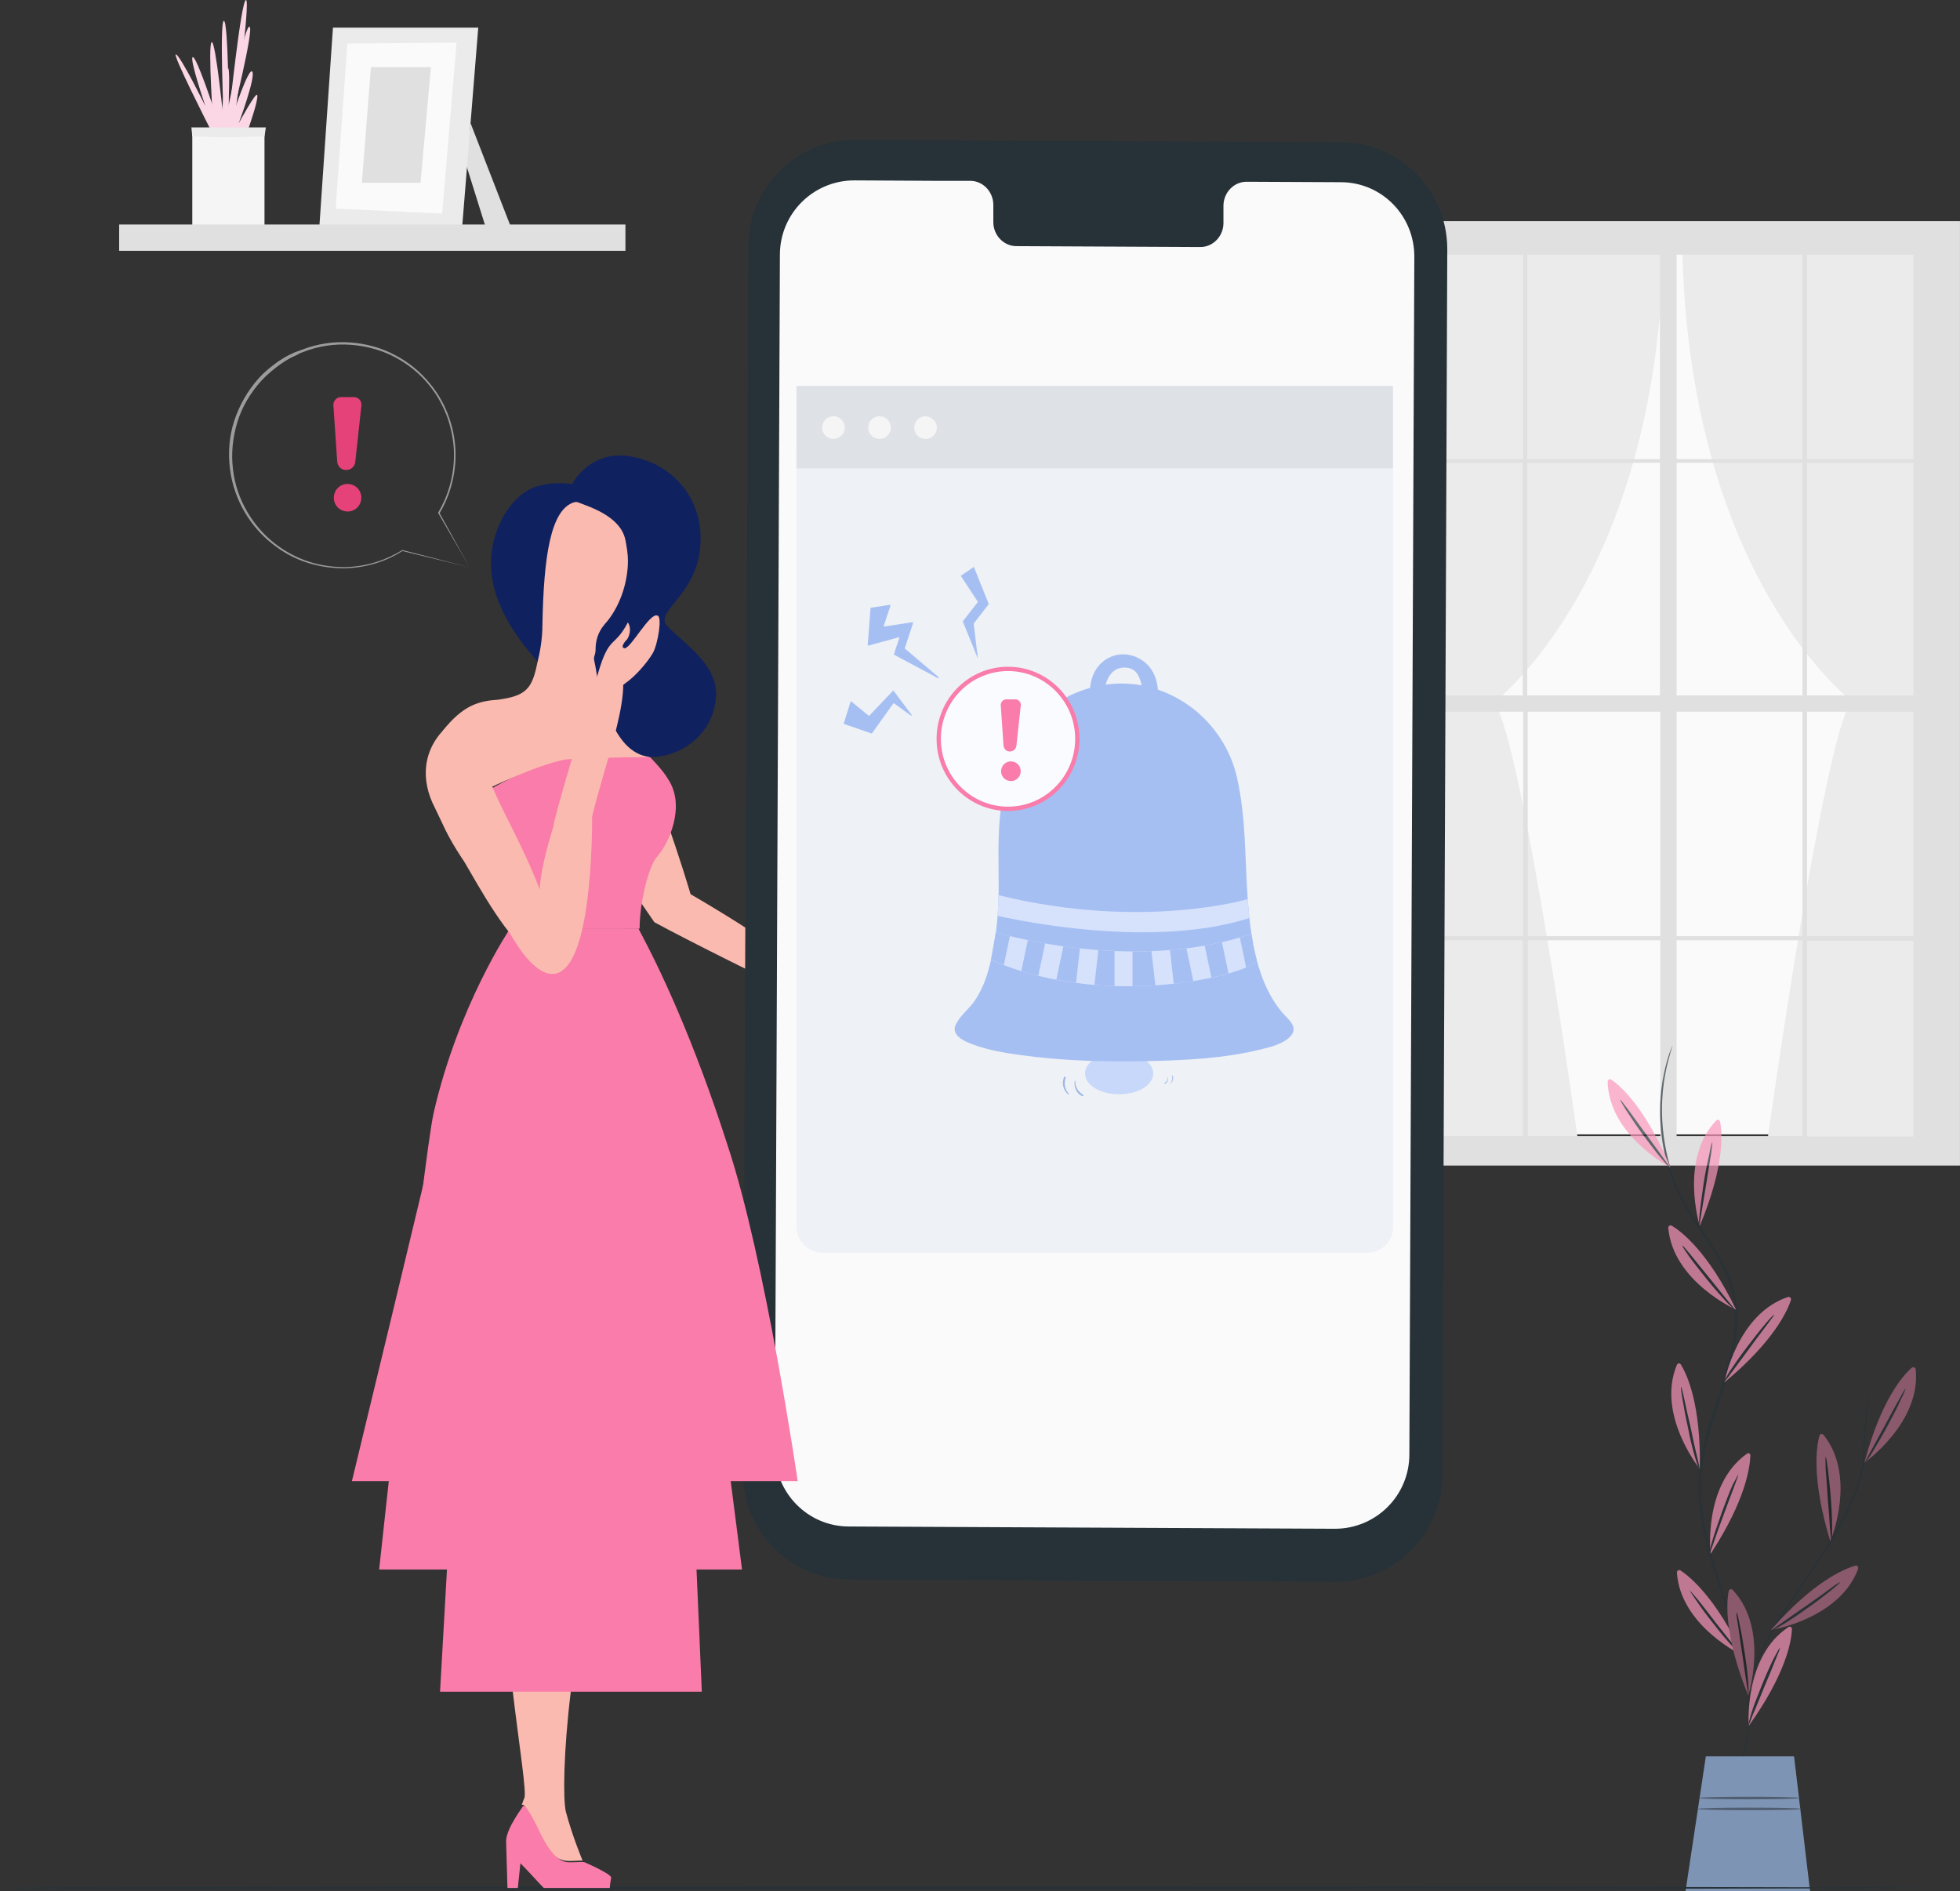 <svg width="228" height="220" viewBox="0 0 228 220" fill="none" xmlns="http://www.w3.org/2000/svg">
<rect x="0" y="0" width="228" height="220" fill="#333333" stroke="none"/>
<path d="M54.747 14.352L59.419 26.377H56.48L54.17 18.993L54.747 14.352Z" fill="#E0E0E0"/>
<path d="M38.731 3.219L37.156 26.267L53.743 26.637L55.633 3.219H38.731Z" fill="#EBEBEB"/>
<path d="M40.409 5.066L39.044 24.265L51.432 24.845L53.112 4.961L40.409 5.066Z" fill="#FAFAFA"/>
<path d="M43.147 7.812L42.097 21.262H48.92L50.128 7.812H43.147Z" fill="#E0E0E0"/>
<path d="M22.369 26.426V14.875H30.768V26.426H22.369Z" fill="#F5F5F5"/>
<path d="M27.142 14.874C27.142 14.874 29.189 -0.053 28.612 0C28.035 0 26.617 13.608 26.617 13.608C26.617 13.608 26.565 2.374 26.04 2.426C25.515 2.479 26.04 14.293 26.04 14.293C26.04 14.293 25.095 4.694 24.623 4.905C24.15 5.116 24.833 14.874 24.833 14.874H27.142Z" fill="#FBD6E5"/>
<path d="M25.62 14.871C25.62 14.871 26.302 7.434 26.565 7.962C26.775 8.489 26.565 12.392 26.565 12.392C26.565 12.392 28.507 2.793 29.032 3.109C29.557 3.426 27.037 13.499 27.037 13.499C27.037 13.499 28.927 7.751 29.347 8.331C29.767 8.964 27.772 14.343 27.772 14.343C27.772 14.343 29.819 10.546 29.924 11.073C30.082 11.601 28.927 14.871 28.927 14.871H25.62Z" fill="#FBD6E5"/>
<path d="M24.415 14.923C24.415 14.923 19.9 6.062 20.478 6.326C21.055 6.59 23.89 12.339 23.89 12.339C23.89 12.339 22 6.801 22.42 6.643C22.84 6.484 24.939 12.866 24.939 12.866L25.412 14.923H24.415Z" fill="#FBD6E5"/>
<path d="M22.37 15.875L26.254 15.981L30.768 15.875L30.926 14.82H22.265L22.37 15.875Z" fill="#EBEBEB"/>
<path d="M72.754 26.117H13.861V29.176H72.754V26.117Z" fill="#E0E0E0"/>
<path d="M223.801 29.375H165.433V131.956H223.801V29.375Z" fill="#FAFAFA"/>
<path d="M183.595 132.886C183.595 132.886 177.192 86.738 173.832 81.675C173.832 81.675 192.939 67.276 193.516 28.195H164.489V132.886H183.595Z" fill="#EBEBEB"/>
<path d="M205.593 132.707C205.593 132.707 211.997 86.558 215.356 81.495C215.356 81.495 196.25 67.097 195.673 28.016H224.7V132.759H205.593V132.707Z" fill="#EBEBEB"/>
<path d="M225.32 25.727H222.591H160.023V27.361V29.629V132.211V133.898V135.586H227.997V133.898V132.211V25.727H225.32ZM177.187 82.792V108.899H165.482V82.792H177.187ZM165.43 80.894V53.837H177.135V80.894H165.43ZM195.034 80.894V53.837H209.678V80.894H195.034ZM209.678 82.792V108.899H195.034V82.792H209.678ZM177.66 80.894V53.837H193.092V80.894H177.66ZM193.144 82.792V108.899H177.712V82.792H193.144ZM177.66 53.416V29.629H193.092V53.416H177.66ZM193.144 109.374V132.158H177.712V109.374H193.144ZM195.034 109.374H209.678V132.158H195.034V109.374ZM195.034 53.416V29.629H209.678V53.416H195.034ZM210.203 82.792H222.591V108.899H210.203V82.792ZM210.203 80.894V53.837H222.591V80.894H210.203ZM222.591 53.416H210.203V29.629H222.591V53.416ZM177.187 29.629V53.416H165.482V29.629H177.187ZM165.43 109.374H177.135V132.158H165.43V109.374ZM210.203 132.211V109.427H222.591V132.211H210.203Z" fill="#E0E0E0"/>
<g opacity="0.7">
<path d="M201.593 206.759C201.593 206.759 201.644 206.709 201.694 206.558C201.744 206.406 201.845 206.205 201.996 205.952C202.247 205.398 202.549 204.591 202.851 203.532C203.404 201.364 203.605 198.036 202.801 194.102C202.398 192.136 201.795 190.018 201.04 187.799C200.286 185.53 199.431 183.16 198.726 180.588C198.022 178.017 197.469 175.243 197.57 172.319C197.67 169.394 198.525 166.469 199.481 163.544C200.437 160.62 201.392 157.796 201.694 154.922C202.046 152.047 201.392 149.274 200.135 146.954C198.877 144.635 197.268 142.618 196.111 140.601C194.904 138.533 194.149 136.415 193.697 134.449C192.791 130.465 193.093 127.137 193.546 124.969C193.998 122.75 194.552 121.641 194.552 121.641C194.552 121.641 194.552 121.741 194.501 121.842C194.451 121.994 194.401 122.195 194.3 122.498C194.149 123.053 193.898 123.91 193.697 125.019C193.294 127.238 193.043 130.516 193.948 134.449C194.401 136.415 195.155 138.483 196.362 140.5C197.57 142.517 199.129 144.534 200.437 146.854C201.744 149.173 202.398 152.098 202.046 154.972C201.744 157.897 200.738 160.771 199.833 163.645C198.877 166.57 198.022 169.444 197.922 172.319C197.821 175.193 198.324 177.966 199.028 180.538C199.732 183.11 200.588 185.48 201.292 187.749C202.046 190.018 202.65 192.136 203.002 194.102C203.807 198.086 203.555 201.414 203.002 203.582C202.7 204.692 202.348 205.499 202.096 206.003C201.946 206.255 201.845 206.457 201.795 206.608C201.644 206.709 201.644 206.759 201.593 206.759Z" fill="#263238"/>
<path d="M197.729 142.597C197.729 142.597 195.315 134.881 199.641 130.343C199.792 130.192 200.043 130.242 200.093 130.494C200.345 131.755 200.647 135.638 197.729 142.597Z" fill="#FA96BB"/>
<path d="M199.179 132.898C199.23 132.898 199.129 133.453 199.029 134.31C198.878 135.269 198.677 136.428 198.476 137.739C198.275 139 198.074 140.16 197.923 141.118C197.772 141.975 197.722 142.53 197.672 142.53C197.621 142.53 197.621 141.975 197.722 141.118C197.822 140.261 197.973 139 198.174 137.689C198.375 136.378 198.627 135.168 198.828 134.31C198.978 133.453 199.129 132.898 199.179 132.898Z" fill="#263238"/>
<path d="M200.592 160.811C200.592 160.811 202.051 152.844 207.986 150.877C208.187 150.826 208.388 150.978 208.338 151.23C207.936 152.44 206.376 156.02 200.592 160.811Z" fill="#FA96BB"/>
<path d="M206.369 152.93C206.419 152.98 206.067 153.384 205.564 154.09C204.96 154.896 204.256 155.804 203.501 156.863C202.747 157.872 202.043 158.83 201.439 159.637C200.936 160.342 200.584 160.796 200.534 160.746C200.483 160.746 200.785 160.242 201.238 159.485C201.741 158.729 202.445 157.72 203.25 156.661C204.055 155.602 204.809 154.644 205.413 153.938C205.916 153.333 206.318 152.93 206.369 152.93Z" fill="#263238"/>
<path d="M198.988 180.757C198.988 180.757 198.083 172.739 203.214 169.108C203.415 168.957 203.616 169.108 203.616 169.31C203.566 170.621 203.113 174.454 198.988 180.757Z" fill="#FA96BB"/>
<path d="M202.198 171.531C202.248 171.531 202.047 172.086 201.745 172.893C201.393 173.8 200.99 174.91 200.538 176.12C200.085 177.33 199.683 178.44 199.381 179.347C199.079 180.154 198.928 180.709 198.878 180.659C198.828 180.659 198.928 180.104 199.18 179.247C199.431 178.389 199.834 177.23 200.286 175.969C200.739 174.708 201.192 173.548 201.544 172.742C201.946 171.985 202.198 171.531 202.198 171.531Z" fill="#263238"/>
<path d="M203.42 200.77C203.42 200.77 202.816 192.702 208.047 189.273C208.248 189.172 208.45 189.273 208.45 189.525C208.399 190.836 207.796 194.669 203.42 200.77Z" fill="#FA96BB"/>
<path d="M207.042 191.703C207.092 191.703 206.891 192.258 206.539 193.065C206.187 193.972 205.734 195.082 205.231 196.242C204.728 197.452 204.326 198.511 203.923 199.418C203.621 200.225 203.42 200.73 203.37 200.73C203.32 200.73 203.471 200.175 203.722 199.318C203.974 198.46 204.426 197.351 204.929 196.09C205.432 194.83 205.935 193.72 206.338 192.913C206.74 192.157 206.992 191.703 207.042 191.703Z" fill="#263238"/>
<path d="M194.303 135.808C194.303 135.808 187.161 132.076 187.01 125.823C187.01 125.622 187.261 125.47 187.412 125.571C188.468 126.277 191.436 128.849 194.303 135.808Z" fill="#FA96BB"/>
<path d="M188.468 127.93C188.519 127.93 188.82 128.333 189.374 129.039C189.977 129.846 190.631 130.804 191.386 131.813C192.14 132.872 192.844 133.779 193.398 134.586C193.901 135.292 194.253 135.746 194.203 135.746C194.152 135.796 193.8 135.393 193.197 134.687C192.643 134.031 191.889 133.023 191.084 131.964C190.279 130.854 189.625 129.846 189.122 129.09C188.72 128.434 188.418 127.93 188.468 127.93Z" fill="#263238"/>
<path d="M201.96 152.362C201.96 152.362 194.616 149.084 194.062 142.831C194.062 142.629 194.264 142.478 194.465 142.579C195.572 143.235 198.69 145.605 201.96 152.362Z" fill="#FA96BB"/>
<path d="M195.711 144.91C195.761 144.86 196.113 145.313 196.666 145.969C197.27 146.725 198.024 147.633 198.829 148.642C199.634 149.65 200.388 150.558 200.992 151.314C201.545 151.97 201.897 152.424 201.897 152.424C201.847 152.474 201.445 152.071 200.841 151.466C200.238 150.81 199.433 149.902 198.578 148.843C197.723 147.784 196.968 146.826 196.465 146.12C195.962 145.414 195.66 144.91 195.711 144.91Z" fill="#263238"/>
<path d="M197.731 170.875C197.731 170.875 192.651 164.572 195.065 158.773C195.166 158.571 195.417 158.52 195.518 158.722C196.222 159.832 197.882 163.361 197.731 170.875Z" fill="#FA96BB"/>
<path d="M195.566 161.344C195.616 161.344 195.717 161.848 195.918 162.705C196.119 163.663 196.371 164.823 196.672 166.084C196.924 167.345 197.175 168.504 197.427 169.463C197.628 170.32 197.729 170.875 197.678 170.875C197.628 170.875 197.427 170.37 197.175 169.513C196.924 168.656 196.622 167.496 196.371 166.134C196.069 164.823 195.868 163.613 195.717 162.756C195.566 161.898 195.515 161.344 195.566 161.344Z" fill="#263238"/>
<path d="M202.765 192.607C202.765 192.607 195.472 189.178 195.069 182.925C195.069 182.723 195.271 182.572 195.472 182.673C196.528 183.379 199.596 185.799 202.765 192.607Z" fill="#FA96BB"/>
<path d="M196.565 185.039C196.616 185.039 196.968 185.442 197.521 186.098C198.125 186.854 198.879 187.813 199.634 188.821C200.439 189.83 201.143 190.737 201.797 191.494C202.35 192.2 202.702 192.603 202.652 192.654C202.601 192.704 202.199 192.301 201.646 191.645C201.042 190.989 200.237 190.082 199.433 189.023C198.577 187.964 197.873 187.006 197.37 186.249C196.867 185.543 196.565 185.039 196.565 185.039Z" fill="#263238"/>
<path d="M217.304 160.836C217.304 160.836 217.304 160.886 217.304 161.038C217.304 161.189 217.304 161.34 217.304 161.542C217.304 162.046 217.254 162.702 217.204 163.509C217.103 165.223 217.002 167.643 216.801 170.518C216.298 173.442 214.789 176.67 212.777 179.846C211.319 182.166 209.759 184.284 208.452 186.251C207.144 188.217 205.987 190.032 205.233 191.646C204.428 193.26 203.975 194.621 203.724 195.579C203.573 196.084 203.522 196.437 203.422 196.689C203.372 196.941 203.321 197.092 203.321 197.092C203.321 197.092 203.321 196.941 203.372 196.689C203.422 196.437 203.472 196.033 203.623 195.529C203.875 194.571 204.277 193.159 205.082 191.545C205.836 189.932 206.943 188.066 208.301 186.099C209.609 184.133 211.168 182.015 212.576 179.695C214.538 176.569 216.047 173.392 216.6 170.467C216.801 167.593 216.952 165.173 217.103 163.458C217.153 162.651 217.204 161.996 217.254 161.491C217.254 161.29 217.304 161.139 217.304 160.987C217.304 160.886 217.304 160.836 217.304 160.836Z" fill="#263238"/>
<path d="M212.919 179.263C212.919 179.263 216.037 171.8 212.114 166.908C211.963 166.757 211.712 166.807 211.661 167.009C211.309 168.219 210.706 172.052 212.919 179.263Z" fill="#FA96BB"/>
<path d="M212.372 169.484C212.422 169.484 212.523 170.039 212.623 170.896C212.724 171.754 212.875 172.964 212.975 174.325C213.076 175.687 213.126 176.897 213.126 177.754C213.126 178.662 213.076 179.166 213.025 179.166C212.975 179.166 212.975 178.612 212.875 177.754C212.824 176.746 212.724 175.586 212.623 174.325C212.523 173.065 212.472 171.854 212.372 170.896C212.372 170.039 212.322 169.484 212.372 169.484Z" fill="#263238"/>
<g opacity="0.3">
<path d="M212.919 179.263C212.919 179.263 216.037 171.8 212.114 166.908C211.963 166.757 211.712 166.807 211.661 167.009C211.309 168.219 210.706 172.052 212.919 179.263Z" fill="black"/>
</g>
<path d="M203.365 197.214C203.365 197.214 205.83 189.499 201.554 184.96C201.403 184.809 201.152 184.859 201.102 185.111C200.85 186.372 200.548 190.255 203.365 197.214Z" fill="#FA96BB"/>
<path d="M202.012 187.578C202.062 187.578 202.213 188.082 202.364 188.99C202.565 189.847 202.766 191.058 202.967 192.369C203.168 193.68 203.319 194.941 203.369 195.798C203.419 196.705 203.419 197.21 203.419 197.21C203.369 197.21 203.319 196.655 203.168 195.798C203.017 194.84 202.866 193.68 202.665 192.369C202.464 191.108 202.314 189.948 202.163 188.94C202.012 188.082 201.962 187.578 202.012 187.578Z" fill="#263238"/>
<g opacity="0.3">
<path d="M203.365 197.214C203.365 197.214 205.83 189.499 201.554 184.96C201.403 184.809 201.152 184.859 201.102 185.111C200.85 186.372 200.548 190.255 203.365 197.214Z" fill="black"/>
</g>
<path d="M216.899 170.121C216.899 170.121 223.489 165.481 222.835 159.279C222.835 159.077 222.533 158.976 222.382 159.128C221.426 159.934 218.811 162.859 216.899 170.121Z" fill="#FA96BB"/>
<g opacity="0.3">
<path d="M216.899 170.121C216.899 170.121 223.489 165.481 222.835 159.279C222.835 159.077 222.533 158.976 222.382 159.128C221.426 159.934 218.811 162.859 216.899 170.121Z" fill="black"/>
</g>
<path d="M221.638 161.562C221.689 161.562 221.488 162.067 221.085 162.874C220.733 163.68 220.18 164.739 219.526 165.95C218.872 167.16 218.268 168.168 217.816 168.925C217.363 169.681 217.011 170.085 216.961 170.085C216.91 170.085 217.212 169.58 217.614 168.824C218.067 167.967 218.671 166.908 219.274 165.798C219.878 164.689 220.431 163.63 220.934 162.773C221.337 162.016 221.588 161.562 221.638 161.562Z" fill="#263238"/>
<path d="M206.039 189.596C206.039 189.596 213.986 188.335 216.149 182.486C216.2 182.284 216.049 182.082 215.848 182.133C214.59 182.486 210.968 183.948 206.039 189.596Z" fill="#FA96BB"/>
<g opacity="0.3">
<path d="M206.039 189.596C206.039 189.596 213.986 188.335 216.149 182.486C216.2 182.284 216.049 182.082 215.848 182.133C214.59 182.486 210.968 183.948 206.039 189.596Z" fill="black"/>
</g>
<path d="M214.032 184.068C214.083 184.118 213.63 184.471 212.976 185.026C212.272 185.581 211.316 186.337 210.21 187.094C209.103 187.9 208.097 188.556 207.342 189.01C206.588 189.464 206.085 189.716 206.085 189.665C206.085 189.615 206.487 189.312 207.242 188.808C208.047 188.253 209.002 187.547 210.059 186.841C211.115 186.085 212.071 185.429 212.875 184.824C213.529 184.32 214.032 184.018 214.032 184.068Z" fill="#263238"/>
<path d="M198.435 204.312L196.071 219.995H210.558L208.697 204.312H198.435Z" fill="#9CBDEB"/>
<path d="M209.3 209.159C209.3 209.26 206.685 209.31 203.466 209.31C200.246 209.31 197.631 209.26 197.631 209.159C197.631 209.058 200.246 209.008 203.466 209.008C206.685 209.008 209.3 209.058 209.3 209.159Z" fill="#5E718D"/>
<path d="M209.552 210.425C209.552 210.526 206.836 210.576 203.516 210.576C200.197 210.576 197.48 210.526 197.48 210.425C197.48 210.324 200.197 210.273 203.516 210.273C206.887 210.273 209.552 210.324 209.552 210.425Z" fill="#5E718D"/>
</g>
<path d="M224.806 219.619C224.806 219.672 174.468 219.777 112.432 219.777C50.34 219.777 0.002 219.725 0.002 219.619C0.002 219.514 50.34 219.461 112.432 219.461C174.468 219.461 224.806 219.514 224.806 219.619Z" fill="#263238"/>
<path d="M98.465 112.321C97.346 112.061 94.972 112.489 93.34 112.782C89.479 109.176 80.268 103.92 73.454 100.077C73.279 99.955 72.077 100.94 71.982 101.264L76.121 107.279C80.363 109.588 89.265 113.977 92.282 115.431C96.471 117.443 95.611 116.061 98.819 116.866C98.712 116.271 98.065 116.08 97.864 115.809C97.662 115.538 95.881 115.859 96.368 115.156C96.882 114.603 101.383 115.79 101.695 114.965C102.33 114.236 99.557 112.431 98.465 112.321Z" fill="#FABAAF"/>
<path d="M155.34 184.006L98.703 183.742C91.88 183.689 86.421 178.152 86.421 171.295L87.051 28.631C87.103 21.774 92.615 16.237 99.438 16.289L156.074 16.553C162.898 16.606 168.357 22.144 168.357 29L167.78 171.664C167.727 178.468 162.163 184.006 155.34 184.006Z" fill="#263238"/>
<path d="M155.967 21.195L144.997 21.143C143.527 21.143 142.32 22.408 142.32 23.938V25.942C142.32 27.471 141.113 28.737 139.643 28.737L118.227 28.632C116.758 28.632 115.55 27.366 115.55 25.837V23.832C115.55 22.303 114.343 21.037 112.873 21.037H108.989L99.384 20.984C94.607 20.984 90.723 24.834 90.723 29.634L90.145 168.87C90.145 173.67 93.977 177.572 98.754 177.572L155.285 177.836C160.062 177.836 163.946 173.986 163.946 169.187L164.523 29.95C164.576 25.098 160.744 21.195 155.967 21.195Z" fill="#FAFAFA"/>
<path d="M159.054 145.729H95.699C94.019 145.729 92.654 144.358 92.654 142.67V52.114C92.654 50.426 94.019 49.055 95.699 49.055H159.001C160.681 49.055 162.045 50.426 162.045 52.114V142.723C162.098 144.358 160.733 145.729 159.054 145.729Z" fill="#EEF1F5"/>
<path d="M162.045 44.891H92.654V54.489H162.045V44.891Z" fill="#DEE2E7"/>
<path d="M96.953 51.059C97.678 51.059 98.265 50.469 98.265 49.74C98.265 49.012 97.678 48.422 96.953 48.422C96.228 48.422 95.641 49.012 95.641 49.74C95.641 50.469 96.228 51.059 96.953 51.059Z" fill="#F5F5F5"/>
<path d="M102.31 51.059C103.035 51.059 103.623 50.469 103.623 49.74C103.623 49.012 103.035 48.422 102.31 48.422C101.586 48.422 100.998 49.012 100.998 49.74C100.998 50.469 101.586 51.059 102.31 51.059Z" fill="#F5F5F5"/>
<path d="M108.979 49.74C108.979 50.479 108.402 51.059 107.667 51.059C106.932 51.059 106.354 50.479 106.354 49.74C106.354 49.002 106.932 48.422 107.667 48.422C108.402 48.475 108.979 49.055 108.979 49.74Z" fill="#F5F5F5"/>
<path d="M54.648 66.018C54.111 65.884 51.652 65.256 46.778 64.091H46.822C45.078 65.211 42.753 66.063 40.026 66.108C38.684 66.108 37.253 65.929 35.822 65.48C34.391 65.032 33.005 64.315 31.708 63.284C29.16 61.311 27.192 58.173 26.745 54.497C26.521 52.704 26.655 50.776 27.237 48.983C27.818 47.19 28.802 45.442 30.099 44.007C30.769 43.245 31.574 42.617 32.379 42.035C32.782 41.766 33.229 41.497 33.676 41.273L34.346 40.959L34.749 40.824L35.107 40.69C36.94 39.973 38.863 39.704 40.741 39.838C42.619 39.973 44.408 40.466 45.973 41.318C47.538 42.124 48.879 43.245 49.952 44.545C51.026 45.8 51.786 47.235 52.278 48.669C52.77 50.104 52.993 51.538 52.993 52.928C52.993 55.663 52.144 58.039 51.115 59.742V59.653C53.306 63.597 54.379 65.57 54.648 66.018C54.379 65.57 53.261 63.597 50.981 59.697V59.653V59.608C52.009 57.904 52.814 55.573 52.814 52.883C52.814 51.538 52.546 50.104 52.099 48.714C51.607 47.325 50.847 45.89 49.818 44.68C48.79 43.424 47.448 42.349 45.928 41.542C44.408 40.735 42.619 40.242 40.786 40.107C38.952 39.973 37.029 40.242 35.241 40.959L34.883 41.093L34.57 41.273L33.899 41.586C33.452 41.811 33.05 42.08 32.647 42.349C31.842 42.931 31.082 43.559 30.412 44.276C29.115 45.711 28.131 47.369 27.594 49.163C27.058 50.956 26.879 52.794 27.102 54.587C27.505 58.173 29.473 61.266 31.932 63.194C33.184 64.18 34.57 64.898 35.956 65.346C37.343 65.794 38.773 65.974 40.07 65.974C42.753 65.929 45.034 65.077 46.778 64.001H46.822H46.867C51.652 65.211 54.111 65.884 54.648 66.018Z" fill="#9C9C9C"/>
<path d="M38.779 47.092L39.227 53.682C39.271 54.22 39.674 54.668 40.21 54.668C40.791 54.713 41.283 54.265 41.328 53.727L42.044 47.137C42.088 46.644 41.686 46.195 41.194 46.195H39.584C39.137 46.24 38.779 46.644 38.779 47.092Z" fill="#E6427A"/>
<path d="M41.952 58.392C41.684 59.244 40.79 59.692 39.94 59.423C39.09 59.154 38.643 58.258 38.912 57.406C39.18 56.554 40.074 56.106 40.924 56.375C41.773 56.644 42.221 57.54 41.952 58.392Z" fill="#E6427A"/>
<path d="M75.918 90.124C75.164 86.041 74.561 84.227 73.808 81.505C72.602 76.817 69.737 72.431 65.215 71.07L64.311 78.027L65.366 83.622C65.818 88.612 69.436 95.266 71.848 102.978L78.179 106.457C78.782 101.466 76.22 92.393 75.918 90.124Z" fill="#FABAAF"/>
<path d="M74.738 87.742C74.738 87.742 76.547 91.22 77.602 95.606C89.361 129.784 70.517 90.615 70.517 90.615L74.738 87.742Z" fill="#FABAAF"/>
<path d="M70.94 219.621H63.252C62.649 219.016 61.593 217.806 60.538 216.748L60.237 219.621H59.031L58.88 214.479V214.177C58.88 214.177 58.88 214.177 58.88 214.026C59.031 212.513 60.689 210.396 60.84 210.094C60.84 210.094 60.84 210.094 60.99 210.094C61.292 210.245 61.895 210.699 62.649 212.665C63.403 214.328 64.458 215.992 65.362 216.445C65.965 216.748 66.87 216.597 67.473 216.597C67.473 216.597 67.473 216.597 67.624 216.597C67.774 216.597 67.925 216.597 67.925 216.597C67.925 216.597 71.091 217.958 71.091 218.411C71.091 218.563 70.94 219.167 70.94 219.621Z" fill="#F97CAA"/>
<path d="M67.772 216.444H67.47C67.47 216.444 67.47 216.444 67.319 216.444C66.867 216.444 65.812 216.595 65.209 216.292C64.304 215.99 63.249 214.175 62.495 212.512C61.591 210.697 61.138 210.092 60.837 209.941H60.686C60.837 209.638 60.837 209.487 60.988 209.185C61.289 208.58 60.385 202.984 59.631 196.633H66.415C65.51 204.043 65.51 209.336 65.812 210.697C66.566 213.57 67.772 216.444 67.772 216.444Z" fill="#FABAAF"/>
<path d="M92.794 172.293H40.937C40.937 172.293 49.981 134.941 51.187 129.497C55.408 110.141 60.835 108.023 60.835 108.023H61.137H74.252C76.664 112.409 80.734 121.029 84.653 133.278C89.025 146.434 92.794 172.293 92.794 172.293Z" fill="#F97CAA"/>
<path d="M44.105 182.576H86.315C86.315 182.576 81.793 146.888 79.833 133.429C78.024 121.634 75.31 112.409 72.748 108.023H59.331C59.331 108.023 53.301 116.946 50.437 129.497C49.231 134.941 44.105 182.576 44.105 182.576Z" fill="#F97CAA"/>
<path d="M81.639 196.791H66.564H59.78H51.188C51.188 196.791 54.806 133.278 54.956 129.497C55.258 118.155 60.835 108.023 60.835 108.023H74.252C76.664 112.409 78.322 122.238 78.774 133.731C79.528 147.341 81.639 196.791 81.639 196.791Z" fill="#F97CAA"/>
<path d="M76.514 99.561C75.459 100.619 74.404 105.005 74.404 108.029H61.288C61.288 107.878 61.439 107.576 61.439 107.424C61.74 103.644 57.218 91.697 57.218 91.697C57.218 91.697 62.494 88.672 65.811 88.067C66.866 87.916 75.61 88.067 75.61 88.067C75.61 88.067 77.117 89.579 77.72 90.638C79.831 93.814 77.72 98.2 76.514 99.561Z" fill="#F97CAA"/>
<path d="M83.302 80.95C83 85.94 78.478 88.208 75.614 88.057C72.749 87.755 71.543 84.882 70.639 83.067C69.734 81.252 69.584 79.286 69.282 77.623C69.132 76.867 68.981 76.262 68.981 75.657C68.981 74.598 69.282 73.54 70.036 72.784C71.694 70.969 72.749 68.096 72.749 65.374C72.749 64.618 72.599 63.71 72.448 62.954C71.845 60.081 68.528 59.022 67.473 58.569H67.323C67.172 58.569 67.172 58.569 67.172 58.569V58.72C65.815 59.022 65.061 60.383 64.458 62.501C64.308 63.105 64.157 63.71 64.006 64.466C63.705 66.735 63.403 69.608 63.403 72.784C63.403 74.598 63.102 76.111 62.8 77.32C61.745 75.808 53.755 68.247 58.73 59.778C59.936 57.812 61.443 56.754 62.951 56.452C64.76 55.998 66.418 56.3 66.569 56.3C66.719 55.998 68.83 52.217 73.503 53.125C78.478 54.032 81.493 58.115 81.493 62.501C81.644 69.003 76.066 70.969 77.573 72.784C79.382 74.749 83.453 77.169 83.302 80.95Z" fill="#10215F"/>
<path d="M57.972 81.392C55.711 81.543 53.902 81.997 51.49 85.022L56.917 91.675C56.917 91.675 62.495 88.953 65.811 88.348C66.867 88.197 75.308 88.046 75.308 88.046C72.444 87.743 71.238 84.87 70.334 83.056C69.429 81.241 69.278 79.275 68.977 77.612C68.826 76.856 69.278 76.251 69.278 75.646C69.278 74.436 69.58 73.529 70.334 72.621C71.992 70.807 73.047 67.933 73.047 65.211C73.047 64.455 72.897 63.548 72.746 62.792C72.143 59.919 68.223 58.86 67.168 58.406H67.017H66.867C64.002 59.162 63.249 64.909 63.098 72.621C63.098 74.436 62.796 75.948 62.495 77.158C61.892 80.182 61.138 80.939 57.972 81.392Z" fill="#FABAAF"/>
<path d="M53.749 99.855C51.94 97.133 51.487 95.772 50.583 93.957C48.925 90.781 49.075 87.152 52.09 84.43L56.613 87.908L57.169 91.265C58.468 94.523 60.683 98.04 62.794 103.484L60.985 110.29C58.121 108.021 54.352 100.611 53.749 99.855Z" fill="#FABAAF"/>
<path d="M75.943 75.966C75.367 76.962 73.994 78.63 72.669 79.534L72.501 79.666C72.444 85.144 68.087 94.438 67.552 102.599L65.751 102.599C65.434 102.713 64.77 102.936 64.471 102.9L64.43 95.734C65.612 91.004 68.593 81.466 69.593 78.237C70.888 73.825 71.454 75.417 73.034 72.411C73.428 72.916 73.319 73.817 72.947 74.381C72.779 74.513 72.071 75.34 72.669 75.413C73.436 75.355 75.611 71.203 76.472 71.613C77.071 71.686 76.52 74.97 75.943 75.966Z" fill="#FABAAF"/>
<path d="M68.826 98.193C68.073 117.852 62.782 115.064 59.027 108.022L62.796 103.486C62.796 98.844 69.58 78.533 68.826 98.193Z" fill="#FABAAF"/>
<path d="M130.184 127.296C132.376 127.296 134.153 126.212 134.153 124.875C134.153 123.537 132.376 122.453 130.184 122.453C127.993 122.453 126.216 123.537 126.216 124.875C126.216 126.212 127.993 127.296 130.184 127.296Z" fill="#C8D8FA"/>
<path d="M149.942 118.63C149.72 118.382 149.474 118.146 149.263 117.898C146.196 114.413 145.471 109.074 145.143 104.61C144.803 99.873 144.955 95.042 143.879 90.388C142.802 85.722 139.348 81.813 134.701 80.23C134.654 79.769 134.56 79.309 134.432 78.907C134.115 77.962 133.518 77.135 132.5 76.592C130.557 75.552 128.286 76.273 127.291 78.234C127.045 78.718 126.858 79.379 126.811 80.017C124.727 80.596 122.772 81.659 121.157 83.147C117.984 86.077 116.755 90.707 116.334 94.877C115.971 98.42 116.287 101.798 116.123 105.366C116.006 107.834 115.643 110.515 114.964 112.901C114.625 114.118 114.121 115.299 113.43 116.35C112.833 117.26 111.92 117.921 111.382 118.843C111.171 119.197 110.984 119.481 111.078 119.906C111.288 120.839 112.623 121.3 113.384 121.571C115.058 122.174 116.849 122.469 118.593 122.717C123.474 123.402 128.45 123.544 133.366 123.438C137.803 123.343 142.38 123.142 146.7 122.067C147.8 121.796 149.287 121.441 150.095 120.567C150.762 119.859 150.469 119.221 149.942 118.63ZM128.625 79.639C128.871 78.671 129.491 77.761 130.58 77.667C132.055 77.537 132.559 78.553 132.804 79.722C131.411 79.474 130.007 79.45 128.625 79.639Z" fill="#A6BFF3"/>
<path d="M116.044 106.531C116.044 106.531 133.276 110.665 145.334 106.791C145.334 106.791 145.217 105.739 145.147 104.593C145.147 104.593 132.843 108.255 116.161 104.133C116.161 104.133 116.091 106.046 116.067 106.294L116.044 106.531Z" fill="#D6E2FC"/>
<path d="M115.843 108.445C115.843 108.445 131.53 113.336 145.566 108.646C145.566 108.646 145.812 110.406 146.175 111.658C146.538 112.898 129.622 117.907 115.27 111.658C115.27 111.658 115.808 108.729 115.843 108.445Z" fill="#D6E2FC"/>
<path d="M146.19 111.653C145.827 110.412 145.582 108.641 145.582 108.641C145.137 108.794 144.68 108.936 144.224 109.066L144.961 112.55C145.804 112.184 146.249 111.865 146.19 111.653Z" fill="#A6BFF3"/>
<path d="M140.136 109.999L140.92 113.72C141.646 113.567 142.313 113.401 142.91 113.224L142.138 109.586C141.482 109.751 140.803 109.893 140.136 109.999Z" fill="#A6BFF3"/>
<path d="M136.095 110.517L136.54 114.439C137.336 114.356 138.108 114.25 138.822 114.132L138.015 110.328C137.371 110.399 136.727 110.458 136.095 110.517Z" fill="#A6BFF3"/>
<path d="M127.764 110.523L127.308 114.575C128.092 114.646 128.947 114.681 129.649 114.705V110.63C129.052 110.606 128.373 110.571 127.764 110.523Z" fill="#A6BFF3"/>
<path d="M115.844 108.438C115.809 108.709 115.271 111.65 115.271 111.65C115.774 111.863 116.266 112.064 116.769 112.265L117.483 108.886C116.441 108.626 115.844 108.438 115.844 108.438Z" fill="#A6BFF3"/>
<path d="M123.697 110.078L122.878 113.964C123.651 114.106 124.411 114.236 125.172 114.331L125.629 110.314C124.962 110.243 124.318 110.161 123.697 110.078Z" fill="#A6BFF3"/>
<path d="M131.742 110.676V114.728C132.679 114.716 133.545 114.68 134.4 114.621L133.943 110.641C133.206 110.676 132.445 110.688 131.742 110.676Z" fill="#A6BFF3"/>
<path d="M119.563 109.359L118.802 112.962C119.457 113.163 120.125 113.352 120.78 113.517L121.576 109.749C120.85 109.619 120.183 109.489 119.563 109.359Z" fill="#A6BFF3"/>
<path d="M125.323 85.949C125.323 90.445 121.711 94.086 117.261 94.086C112.811 94.086 109.199 90.445 109.199 85.949C109.199 81.453 112.811 77.812 117.261 77.812C121.711 77.812 125.323 81.453 125.323 85.949Z" fill="#F9FBFF" stroke="#F97CAA" stroke-width="0.5"/>
<path d="M116.414 82L116.734 86.709C116.766 87.093 117.053 87.414 117.437 87.414C117.852 87.446 118.203 87.126 118.235 86.741L118.747 82.032C118.779 81.68 118.491 81.359 118.14 81.359H116.989C116.67 81.391 116.414 81.68 116.414 82Z" fill="#F97CAA"/>
<path d="M118.681 90.067C118.49 90.676 117.851 90.996 117.244 90.804C116.636 90.612 116.317 89.971 116.509 89.363C116.7 88.754 117.339 88.434 117.947 88.626C118.554 88.818 118.873 89.459 118.681 90.067Z" fill="#F97CAA"/>
<path d="M125.985 127.343C125.423 126.989 125.06 126.469 125.095 125.784C125.095 125.737 125.025 125.725 125.014 125.772C124.908 126.457 125.236 127.237 125.903 127.52C126.009 127.556 126.067 127.391 125.985 127.343Z" fill="#9FB8E7"/>
<path d="M124.331 127.237C123.863 126.717 123.734 126.044 123.968 125.382C124.004 125.276 123.828 125.193 123.781 125.299C123.477 125.996 123.676 126.823 124.261 127.308C124.308 127.355 124.366 127.284 124.331 127.237Z" fill="#9FB8E7"/>
<path d="M135.456 126.004C135.702 125.85 135.854 125.626 135.843 125.33C135.843 125.307 135.878 125.307 135.878 125.33C135.925 125.626 135.784 125.956 135.491 126.086C135.445 126.098 135.421 126.027 135.456 126.004Z" fill="#9FB8E7"/>
<path d="M136.17 125.959C136.369 125.734 136.427 125.439 136.322 125.167C136.31 125.12 136.381 125.084 136.404 125.132C136.533 125.427 136.451 125.793 136.193 125.994C136.17 126.006 136.146 125.982 136.17 125.959Z" fill="#9FB8E7"/>
<path d="M105.96 83.24L104.005 81.822C103.982 81.799 103.935 81.81 103.912 81.834L101.441 85.295C101.43 85.319 101.395 85.33 101.371 85.319L98.199 84.22C98.164 84.208 98.152 84.173 98.164 84.137L98.936 81.645C98.948 81.598 99.006 81.586 99.042 81.61L101.043 83.251C101.067 83.275 101.102 83.275 101.125 83.251L103.865 80.369C103.888 80.346 103.935 80.346 103.958 80.369L106.03 83.133C106.089 83.204 106.019 83.275 105.96 83.24Z" fill="#A6BFF3"/>
<path d="M109.157 78.748L105.282 75.464C105.258 75.44 105.247 75.416 105.258 75.381L106.218 72.475C106.23 72.428 106.195 72.369 106.136 72.381L102.893 72.877C102.835 72.889 102.8 72.83 102.812 72.782L103.584 70.455C103.596 70.408 103.561 70.349 103.502 70.361L101.325 70.692C101.29 70.692 101.266 70.727 101.266 70.763L100.938 75.027C100.938 75.074 100.985 75.109 101.032 75.098L104.521 74.141C104.579 74.129 104.626 74.176 104.603 74.235L103.994 76.09C103.982 76.125 103.994 76.161 104.029 76.172L109.086 78.877C109.157 78.913 109.227 78.807 109.157 78.748Z" fill="#A6BFF3"/>
<path d="M113.709 76.509L112 72.292V72.28L113.756 70.024V70.013L111.766 66.989V66.977L113.264 65.961C113.276 65.961 113.276 65.961 113.287 65.961L115.02 70.261V70.272L113.264 72.54V72.552L113.744 76.509C113.732 76.509 113.709 76.521 113.709 76.509Z" fill="#A6BFF3"/>
</svg>
